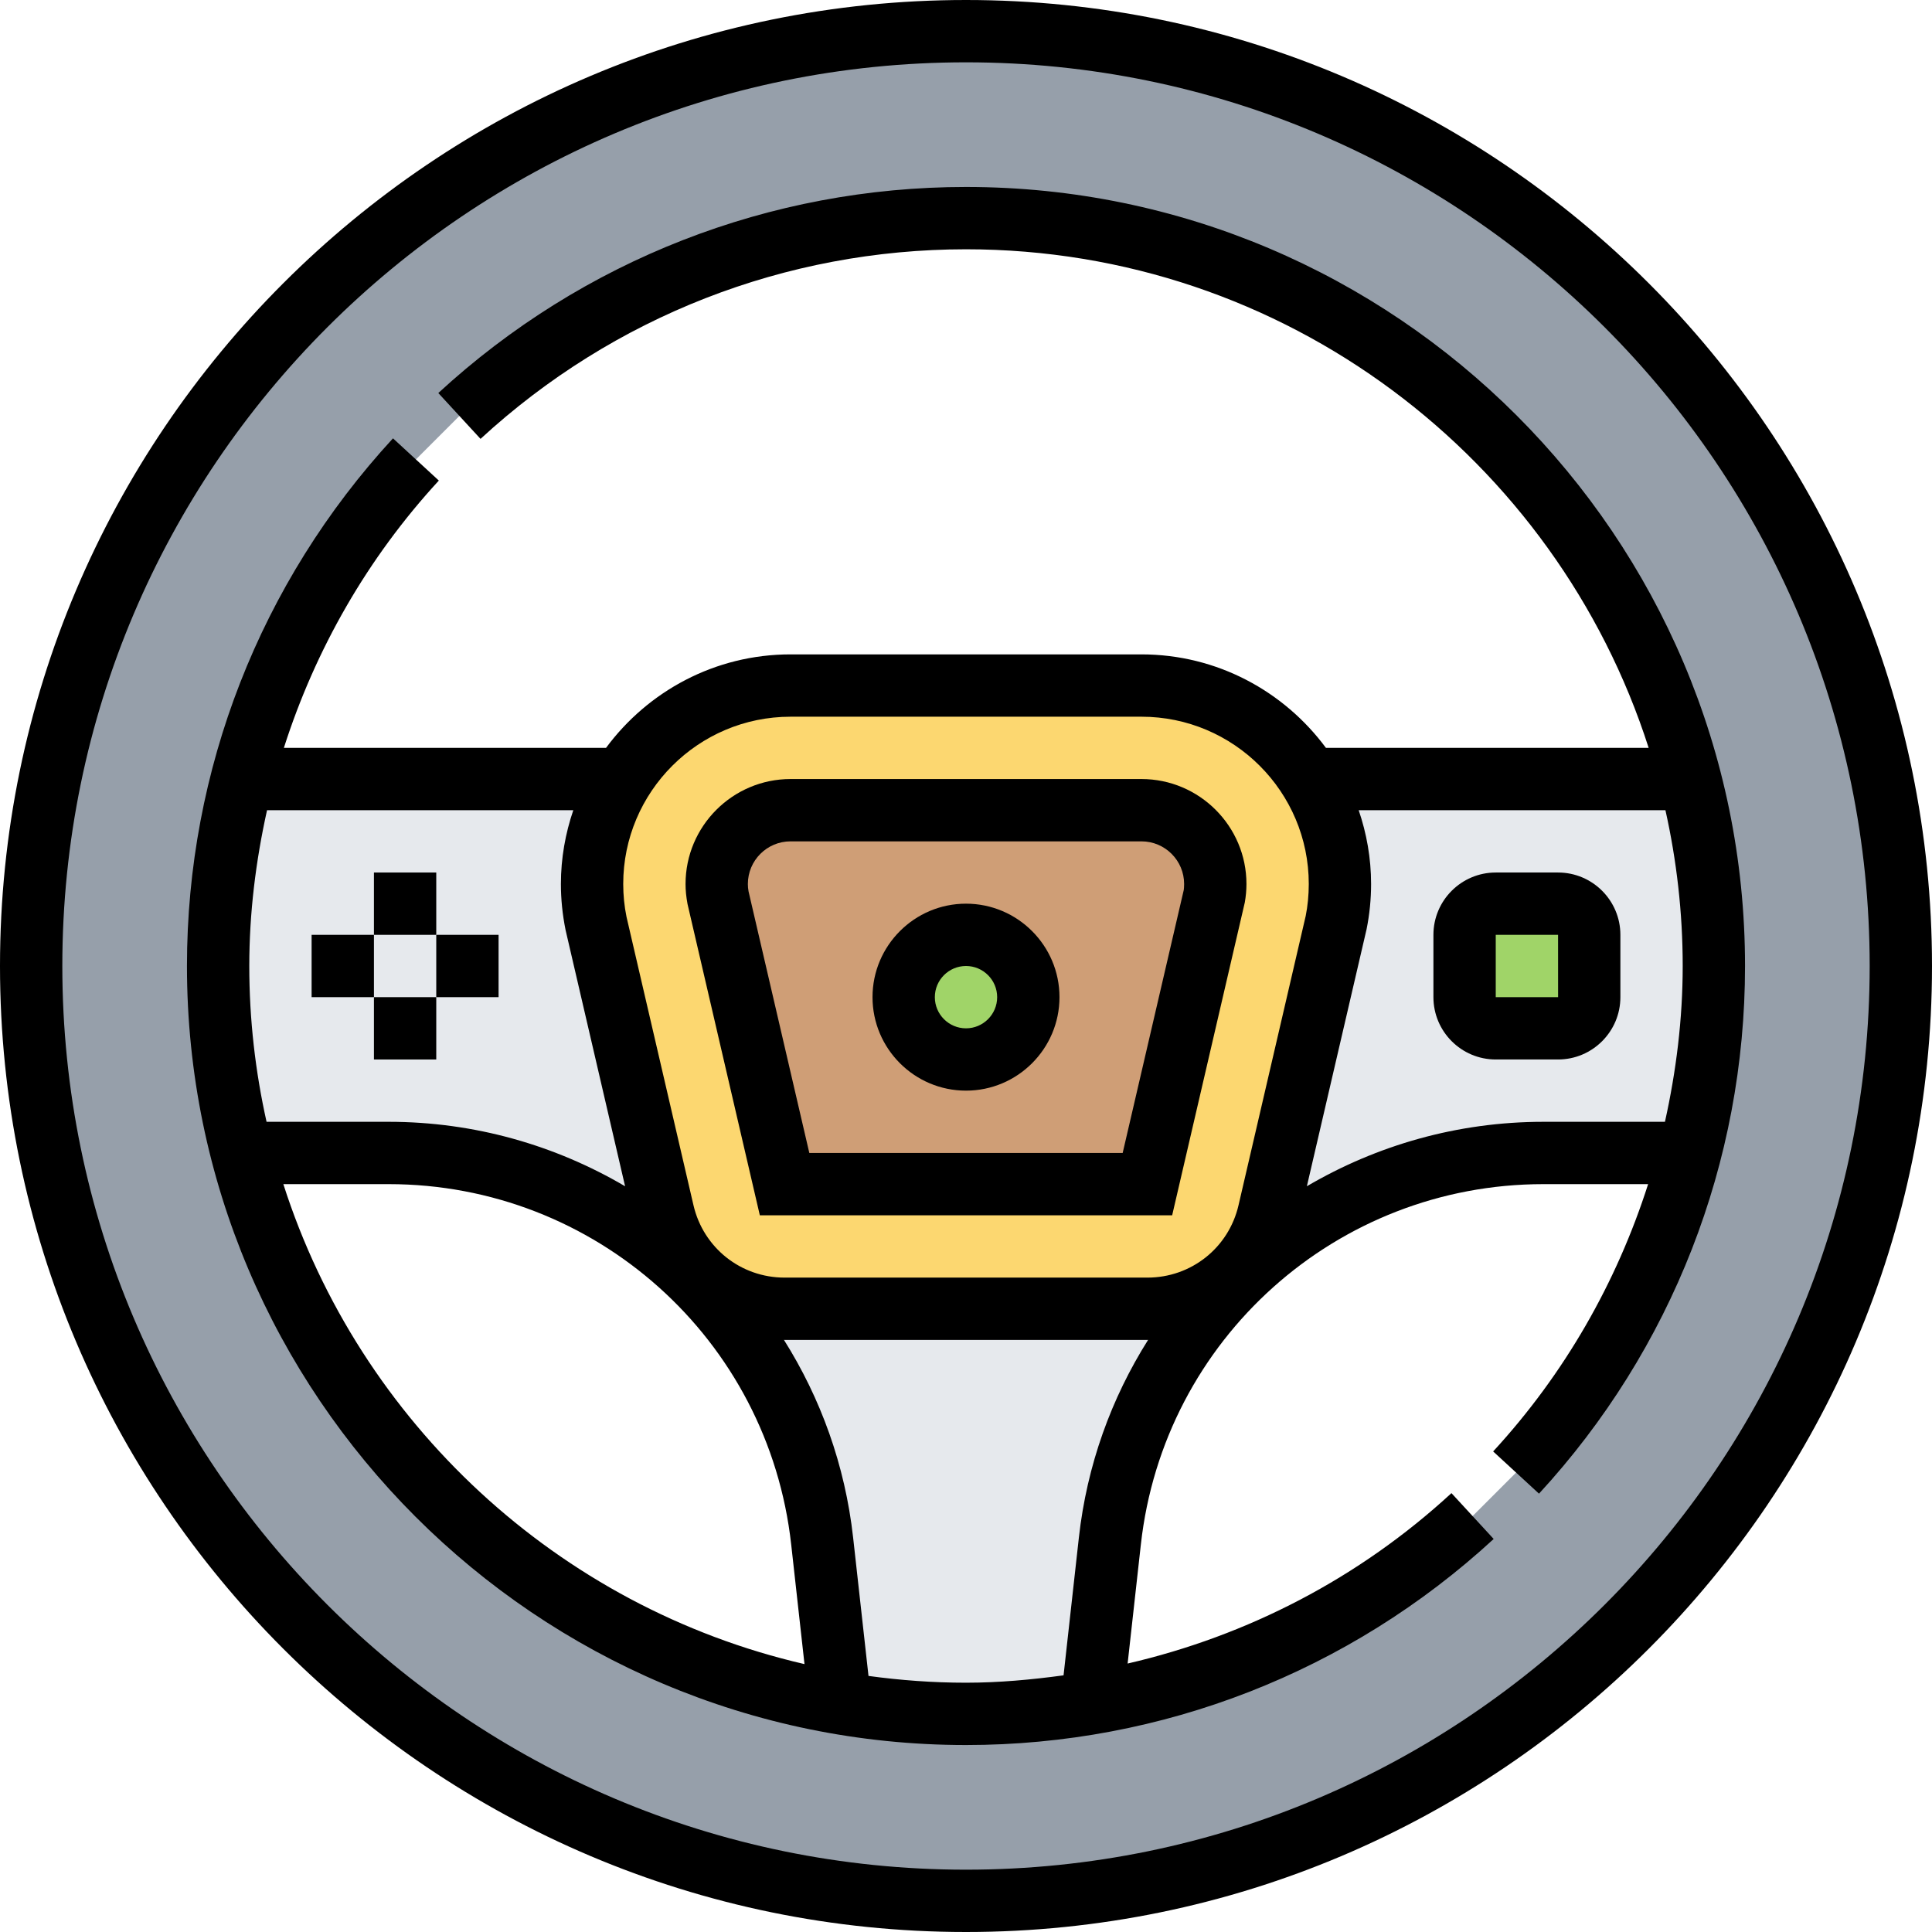 <svg height="496pt" viewBox="0 0 496 496" width="496pt" xmlns="http://www.w3.org/2000/svg"><path d="m215.68 437.199c10.48 1.84 21.281 2.801 32.32 2.801s21.84-.961 32.32-2.801c37.359-6.238 71.039-23.438 97.758-48l11.121-11.121c21.121-22.957 36.723-50.957 44.723-82.078 4-15.359 6.078-31.359 6.078-48 0-16.559-2.078-32.641-6.078-48-21.363-82.801-96.48-144-185.922-144-50.16 0-95.84 19.281-130.078 50.801l-11.121 11.121c-21.121 22.957-36.723 50.957-44.723 82.078-4 15.359-6.078 31.359-6.078 48 0 16.559 2.078 32.641 6.078 48 18.723 72.641 78.801 128.559 153.602 141.199zm32.32-429.199c132.559 0 240 107.441 240 240s-107.441 240-240 240-240-107.441-240-240 107.441-240 240-240zm0 0" fill="#969faa"/><g fill="#e6e9ed"><path d="m317.84 328c-17.84 17.441-29.918 41.039-32.879 67.602l-4.641 41.598c-10.48 1.84-21.281 2.801-32.32 2.801s-21.84-.961-32.32-2.801l-4.641-41.598c-2.961-26.562-15.039-50.16-32.879-67.602l1.039-.961c5.84 5.602 13.68 8.961 22.242 8.961h93.117c8.562 0 16.402-3.359 22.242-8.961zm0 0"/><path d="m62.078 200h96.242l1.039.641c-4.719 7.68-7.359 16.641-7.359 26.32 0 3.359.32 6.719.961 10l17.277 74.32c1.441 6.16 4.641 11.598 8.961 15.758l-1.039.961c-20.32-19.922-48.082-32-78.398-32h-37.684c-4-15.359-6.078-31.441-6.078-48 0-16.641 2.078-32.641 6.078-48zm0 0"/><path d="m325.762 311.281 17.277-74.32c.641-3.281.961-6.641.961-10 0-9.68-2.641-18.641-7.359-26.32l1.039-.641h96.242c4 15.359 6.078 31.441 6.078 48 0 16.641-2.078 32.641-6.078 48h-37.684c-30.316 0-58.078 12.078-78.398 32l-1.039-.961c4.32-4.16 7.52-9.598 8.961-15.758zm0 0"/></g><path d="m408 240v16c0 4.398-3.602 8-8 8h-16c-4.398 0-8-3.602-8-8v-16c0-4.398 3.602-8 8-8h16c4.398 0 8 3.602 8 8zm0 0" fill="#a0d468"/><path d="m344 226.961c0 3.359-.32 6.719-.961 10l-17.277 74.32c-1.441 6.16-4.641 11.598-8.961 15.758-5.84 5.602-13.68 8.961-22.242 8.961h-93.117c-8.562 0-16.402-3.359-22.242-8.961-4.32-4.16-7.52-9.598-8.961-15.758l-17.277-74.32c-.641-3.281-.961-6.641-.961-10 0-9.68 2.641-18.641 7.359-26.32 8.879-14.801 25.121-24.641 43.602-24.641h90.078c14.082 0 26.801 5.68 36.082 14.879 2.879 2.961 5.438 6.16 7.52 9.762 4.719 7.68 7.359 16.641 7.359 26.32zm0 0" fill="#fcd770"/><path d="m312 226.961c0 1.117-.078 2.238-.32 3.277l-17.121 73.762h-93.117l-17.121-73.762c-.242-1.039-.32-2.16-.32-3.277 0-10.48 8.48-18.961 18.961-18.961h90.078c10.48 0 18.961 8.48 18.961 18.961zm0 0" fill="#cf9e76"/><path d="m264 256c0 8.836-7.164 16-16 16s-16-7.164-16-16 7.164-16 16-16 16 7.164 16 16zm0 0" fill="#a0d468"/><path d="m248 0c-136.754 0-248 111.258-248 248s111.246 248 248 248 248-111.258 248-248-111.246-248-248-248zm0 480c-127.922 0-232-104.07-232-232s104.078-232 232-232 232 104.07 232 232-104.078 232-232 232zm0 0"/><path d="m195.07 312h105.859l18.645-80.305c.273-1.535.426-3.137.426-4.742 0-14.863-12.098-26.953-26.953-26.953h-90.094c-14.855 0-26.953 12.09-26.953 26.953 0 1.605.152 3.207.504 5.125zm7.883-96h90.094c6.043 0 10.953 4.91 10.953 10.953 0 .641-.055 1.277-.09 1.512l-15.688 67.535h-80.445l-15.602-67.152c-.121-.617-.176-1.254-.176-1.895 0-6.043 4.91-10.953 10.953-10.953zm0 0"/><path d="m400 224h-16c-8.824 0-16 7.176-16 16v16c0 8.824 7.176 16 16 16h16c8.824 0 16-7.176 16-16v-16c0-8.824-7.176-16-16-16zm-16 32v-16h16l.008 16zm0 0"/><path d="m96 224h16v16h-16zm0 0"/><path d="m96 256h16v16h-16zm0 0"/><path d="m112 240h16v16h-16zm0 0"/><path d="m80 240h16v16h-16zm0 0"/><path d="m248 280c13.23 0 24-10.77 24-24s-10.77-24-24-24-24 10.77-24 24 10.77 24 24 24zm0-32c4.414 0 8 3.594 8 8s-3.586 8-8 8-8-3.594-8-8 3.586-8 8-8zm0 0"/><path d="m248 48c-50.336 0-98.449 18.793-135.473 52.902l10.84 11.77c34.066-31.383 78.32-48.672 124.633-48.672 81.938 0 151.512 53.848 175.258 128h-82.852c-10.75-14.527-27.949-24-47.367-24h-90.086c-19.418 0-36.617 9.473-47.367 24h-82.707c8.074-25.258 21.441-48.711 39.785-68.625l-11.77-10.84c-34.102 37.023-52.895 85.129-52.895 135.465 0 110.281 89.719 200 200 200 50.336 0 98.449-18.793 135.473-52.902l-10.84-11.77c-23.68 21.816-52.336 36.633-83.137 43.75l3.398-30.566c5.848-52.734 50.281-92.512 103.344-92.512h26.883c-8.074 25.258-21.441 48.711-39.785 68.625l11.77 10.84c34.102-37.023 52.895-85.129 52.895-135.465 0-110.281-89.719-200-200-200zm-45.047 136h90.094c23.688 0 42.953 19.273 42.953 42.953 0 2.84-.281 5.664-.785 8.184l-17.254 74.297c-2.535 10.926-12.152 18.566-23.387 18.566h-93.148c-11.227 0-20.84-7.641-23.387-18.566l-17.199-74.066c-.559-2.742-.84-5.574-.84-8.414 0-23.68 19.266-42.953 42.953-42.953zm-55.77 24c-2.031 5.961-3.184 12.32-3.184 18.953 0 3.895.391 7.789 1.199 11.809l15.281 65.789c-17.871-10.504-38.625-16.551-60.719-16.551h-31.328c-2.875-12.887-4.434-26.266-4.434-40 0-13.594 1.664-26.969 4.559-40zm-74.441 96h27.02c53.062 0 97.504 39.777 103.359 92.512l3.414 30.711c-63.297-14.629-114.176-61.977-133.793-123.223zm204.234 90.754-3.93 35.352c-8.262 1.125-16.598 1.895-25.047 1.895-8.496 0-16.84-.625-25.031-1.742l-3.945-35.504c-2.07-18.625-8.352-35.824-17.766-50.77.055 0 .109.016.168.016h93.16c.055 0 .109-.016.168-.016-9.426 14.938-15.707 32.137-17.777 50.77zm119.262-106.754c-22.094 0-42.848 6.047-60.727 16.543l15.336-66.016c.762-3.785 1.152-7.68 1.152-11.574 0-6.641-1.152-12.992-3.184-18.953h78.75c2.875 12.887 4.434 26.266 4.434 40 0 13.594-1.664 26.969-4.559 40zm0 0"/></svg>